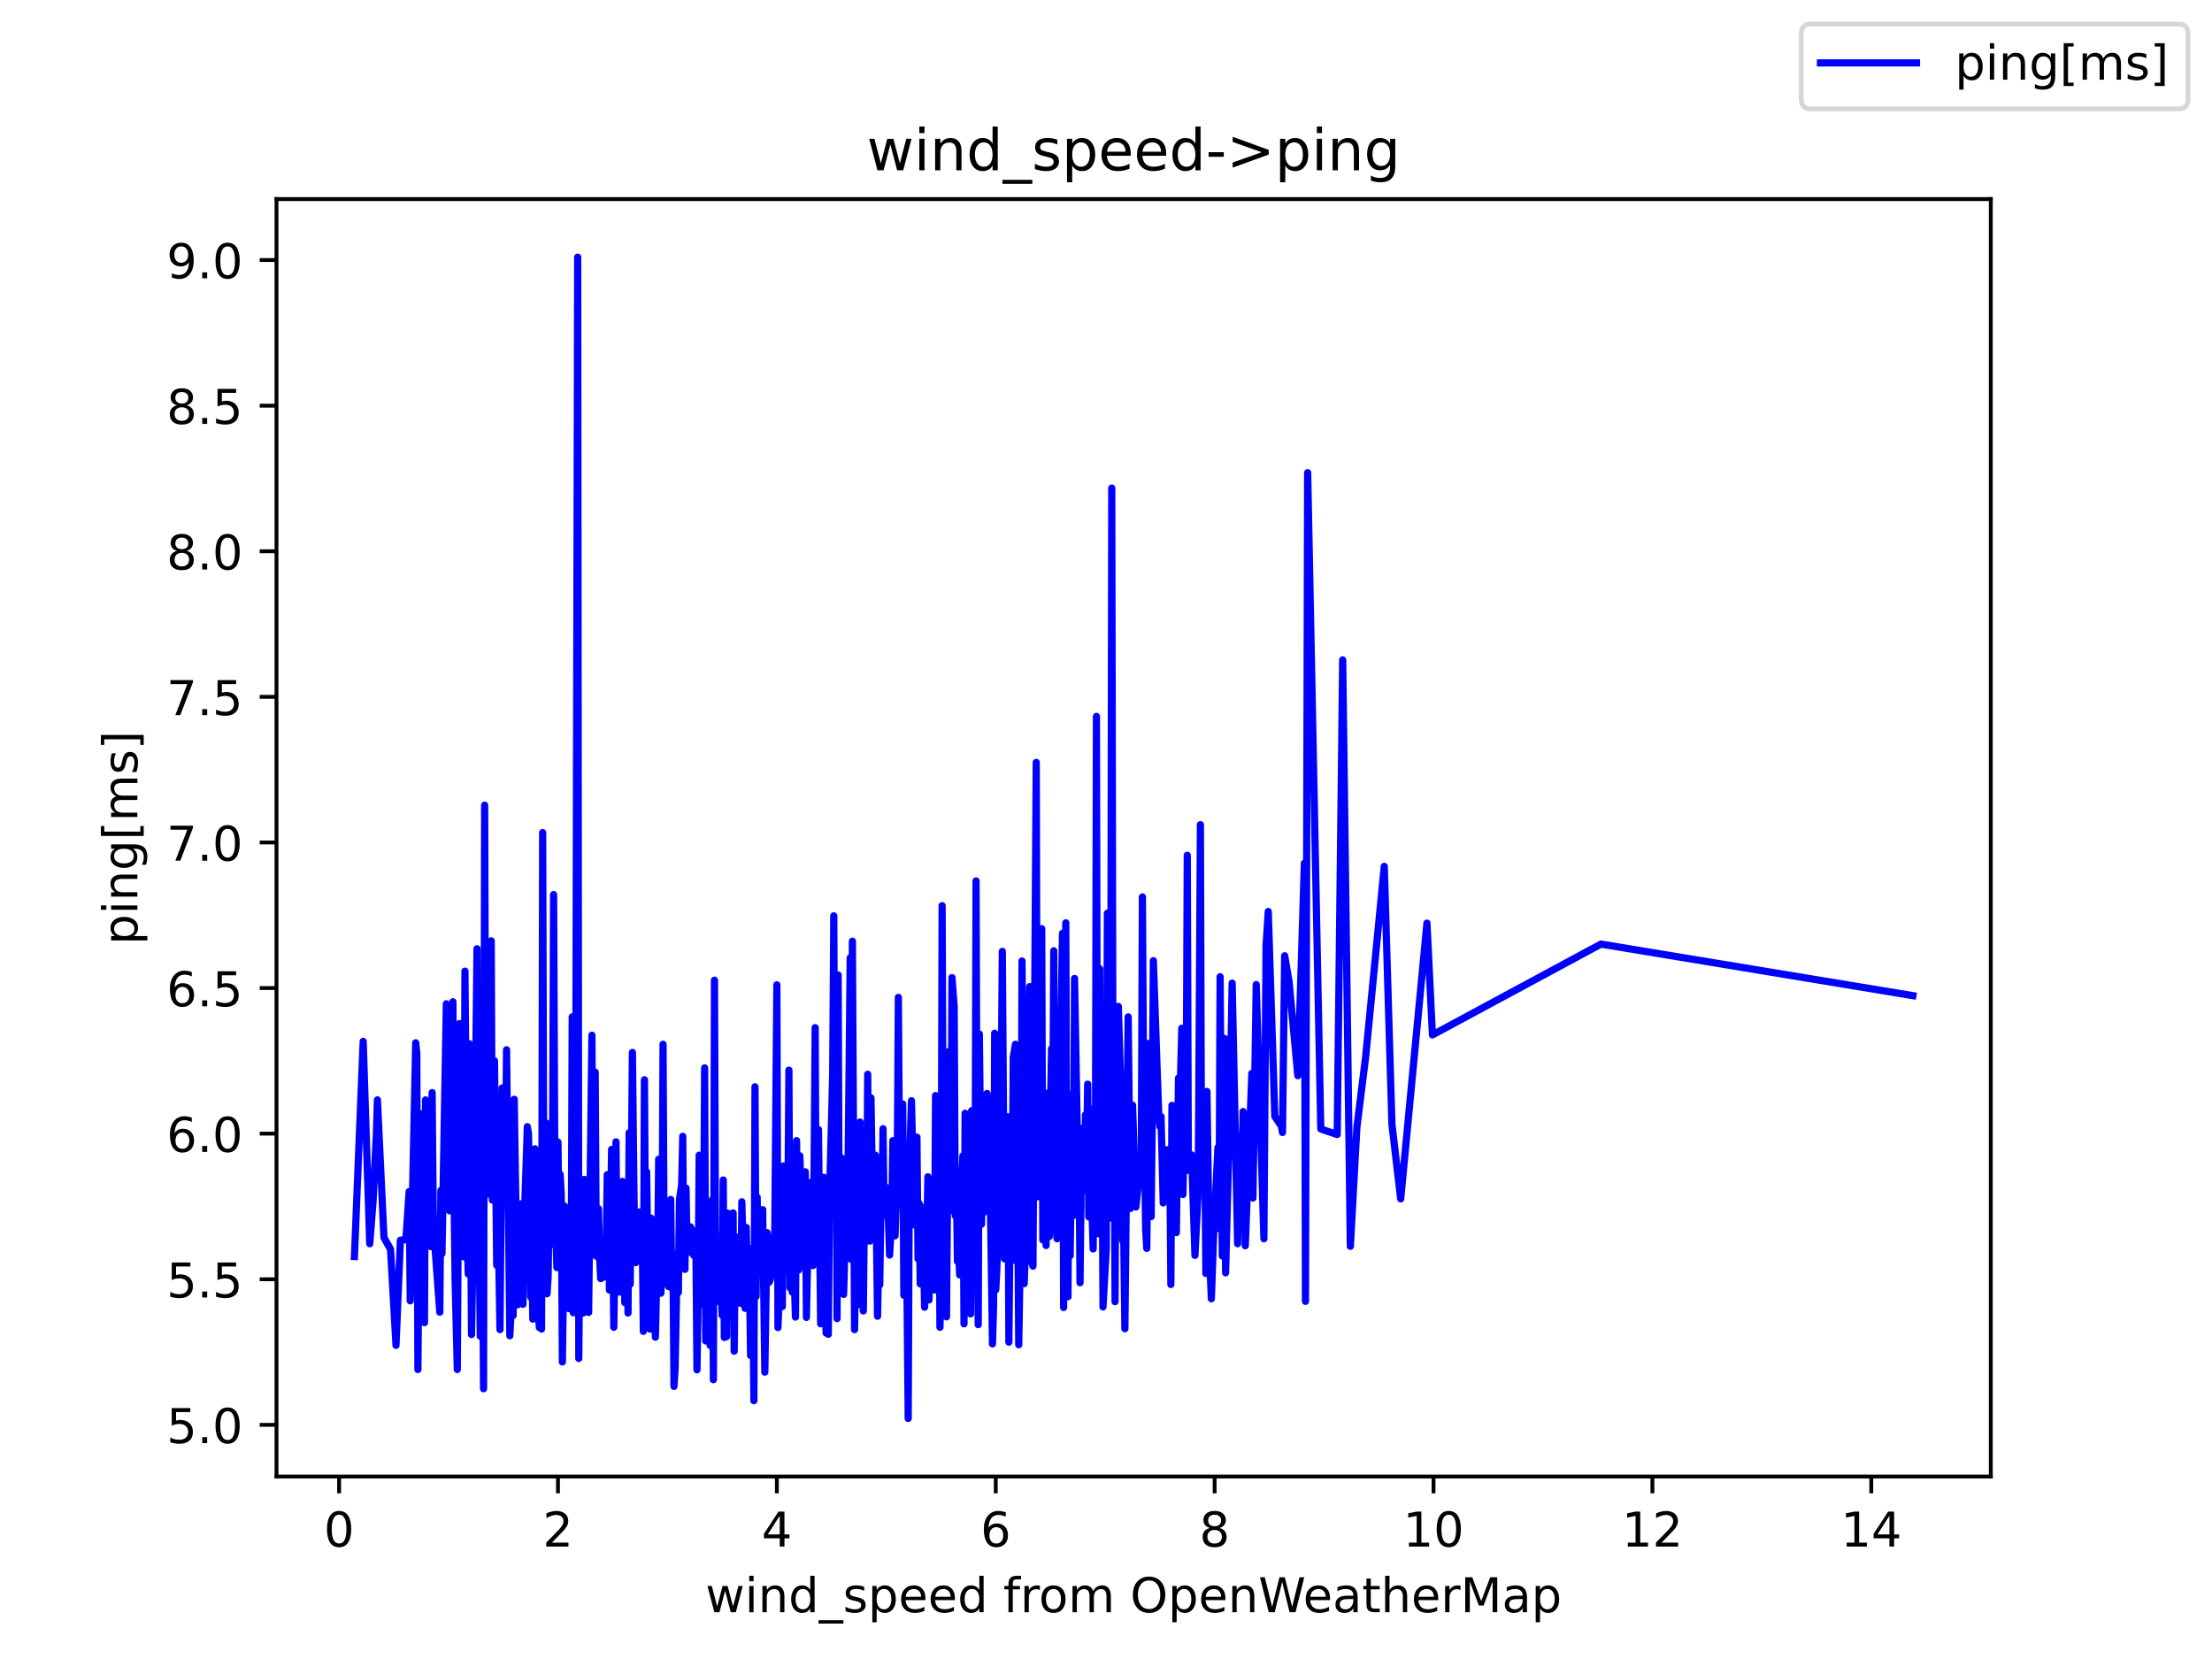 <?xml version="1.0" encoding="utf-8" standalone="no"?>
<!DOCTYPE svg PUBLIC "-//W3C//DTD SVG 1.1//EN"
  "http://www.w3.org/Graphics/SVG/1.1/DTD/svg11.dtd">
<!-- Created with matplotlib (https://matplotlib.org/) -->
<svg height="345.6pt" version="1.1" viewBox="0 0 460.8 345.6" width="460.8pt" xmlns="http://www.w3.org/2000/svg" xmlns:xlink="http://www.w3.org/1999/xlink">
 <defs>
  <style type="text/css">*{stroke-linecap:butt;stroke-linejoin:round;}</style>
 </defs>
 <g id="figure_1">
  <g id="patch_1">
   <path d="M 0 345.6 
L 460.8 345.6 
L 460.8 0 
L 0 0 
z
" style="fill:#ffffff;"/>
  </g>
  <g id="axes_1">
   <g id="patch_2">
    <path d="M 57.6 307.584 
L 414.72 307.584 
L 414.72 41.472 
L 57.6 41.472 
z
" style="fill:#ffffff;"/>
   </g>
   <g id="matplotlib.axis_1">
    <g id="xtick_1">
     <g id="line2d_1">
      <defs>
       <path d="M 0 0 
L 0 3.5 
" id="m570cf827e5" style="stroke:#000000;stroke-width:0.8;"/>
      </defs>
      <g>
       <use style="stroke:#000000;stroke-width:0.8;" x="70.641" xlink:href="#m570cf827e5" y="307.584"/>
      </g>
     </g>
     <g id="text_1">
      <!-- 0 -->
      <g transform="translate(67.46 322.182)scale(0.1 -0.1)">
       <defs>
        <path d="M 31.781 66.406 
Q 24.172 66.406 20.328 58.906 
Q 16.5 51.422 16.5 36.375 
Q 16.5 21.391 20.328 13.891 
Q 24.172 6.391 31.781 6.391 
Q 39.453 6.391 43.281 13.891 
Q 47.125 21.391 47.125 36.375 
Q 47.125 51.422 43.281 58.906 
Q 39.453 66.406 31.781 66.406 
z
M 31.781 74.219 
Q 44.047 74.219 50.516 64.516 
Q 56.984 54.828 56.984 36.375 
Q 56.984 17.969 50.516 8.266 
Q 44.047 -1.422 31.781 -1.422 
Q 19.531 -1.422 13.062 8.266 
Q 6.594 17.969 6.594 36.375 
Q 6.594 54.828 13.062 64.516 
Q 19.531 74.219 31.781 74.219 
z
" id="DejaVuSans-48"/>
       </defs>
       <use xlink:href="#DejaVuSans-48"/>
      </g>
     </g>
    </g>
    <g id="xtick_2">
     <g id="line2d_2">
      <g>
       <use style="stroke:#000000;stroke-width:0.8;" x="116.238" xlink:href="#m570cf827e5" y="307.584"/>
      </g>
     </g>
     <g id="text_2">
      <!-- 2 -->
      <g transform="translate(113.057 322.182)scale(0.1 -0.1)">
       <defs>
        <path d="M 19.188 8.297 
L 53.609 8.297 
L 53.609 0 
L 7.328 0 
L 7.328 8.297 
Q 12.938 14.109 22.625 23.891 
Q 32.328 33.688 34.812 36.531 
Q 39.547 41.844 41.422 45.531 
Q 43.312 49.219 43.312 52.781 
Q 43.312 58.594 39.234 62.25 
Q 35.156 65.922 28.609 65.922 
Q 23.969 65.922 18.812 64.312 
Q 13.672 62.703 7.812 59.422 
L 7.812 69.391 
Q 13.766 71.781 18.938 73 
Q 24.125 74.219 28.422 74.219 
Q 39.75 74.219 46.484 68.547 
Q 53.219 62.891 53.219 53.422 
Q 53.219 48.922 51.531 44.891 
Q 49.859 40.875 45.406 35.406 
Q 44.188 33.984 37.641 27.219 
Q 31.109 20.453 19.188 8.297 
z
" id="DejaVuSans-50"/>
       </defs>
       <use xlink:href="#DejaVuSans-50"/>
      </g>
     </g>
    </g>
    <g id="xtick_3">
     <g id="line2d_3">
      <g>
       <use style="stroke:#000000;stroke-width:0.8;" x="161.836" xlink:href="#m570cf827e5" y="307.584"/>
      </g>
     </g>
     <g id="text_3">
      <!-- 4 -->
      <g transform="translate(158.655 322.182)scale(0.1 -0.1)">
       <defs>
        <path d="M 37.797 64.312 
L 12.891 25.391 
L 37.797 25.391 
z
M 35.203 72.906 
L 47.609 72.906 
L 47.609 25.391 
L 58.016 25.391 
L 58.016 17.188 
L 47.609 17.188 
L 47.609 0 
L 37.797 0 
L 37.797 17.188 
L 4.891 17.188 
L 4.891 26.703 
z
" id="DejaVuSans-52"/>
       </defs>
       <use xlink:href="#DejaVuSans-52"/>
      </g>
     </g>
    </g>
    <g id="xtick_4">
     <g id="line2d_4">
      <g>
       <use style="stroke:#000000;stroke-width:0.8;" x="207.434" xlink:href="#m570cf827e5" y="307.584"/>
      </g>
     </g>
     <g id="text_4">
      <!-- 6 -->
      <g transform="translate(204.252 322.182)scale(0.1 -0.1)">
       <defs>
        <path d="M 33.016 40.375 
Q 26.375 40.375 22.484 35.828 
Q 18.609 31.297 18.609 23.391 
Q 18.609 15.531 22.484 10.953 
Q 26.375 6.391 33.016 6.391 
Q 39.656 6.391 43.531 10.953 
Q 47.406 15.531 47.406 23.391 
Q 47.406 31.297 43.531 35.828 
Q 39.656 40.375 33.016 40.375 
z
M 52.594 71.297 
L 52.594 62.312 
Q 48.875 64.062 45.094 64.984 
Q 41.312 65.922 37.594 65.922 
Q 27.828 65.922 22.672 59.328 
Q 17.531 52.734 16.797 39.406 
Q 19.672 43.656 24.016 45.922 
Q 28.375 48.188 33.594 48.188 
Q 44.578 48.188 50.953 41.516 
Q 57.328 34.859 57.328 23.391 
Q 57.328 12.156 50.688 5.359 
Q 44.047 -1.422 33.016 -1.422 
Q 20.359 -1.422 13.672 8.266 
Q 6.984 17.969 6.984 36.375 
Q 6.984 53.656 15.188 63.938 
Q 23.391 74.219 37.203 74.219 
Q 40.922 74.219 44.703 73.484 
Q 48.484 72.75 52.594 71.297 
z
" id="DejaVuSans-54"/>
       </defs>
       <use xlink:href="#DejaVuSans-54"/>
      </g>
     </g>
    </g>
    <g id="xtick_5">
     <g id="line2d_5">
      <g>
       <use style="stroke:#000000;stroke-width:0.8;" x="253.031" xlink:href="#m570cf827e5" y="307.584"/>
      </g>
     </g>
     <g id="text_5">
      <!-- 8 -->
      <g transform="translate(249.85 322.182)scale(0.1 -0.1)">
       <defs>
        <path d="M 31.781 34.625 
Q 24.75 34.625 20.719 30.859 
Q 16.703 27.094 16.703 20.516 
Q 16.703 13.922 20.719 10.156 
Q 24.75 6.391 31.781 6.391 
Q 38.812 6.391 42.859 10.172 
Q 46.922 13.969 46.922 20.516 
Q 46.922 27.094 42.891 30.859 
Q 38.875 34.625 31.781 34.625 
z
M 21.922 38.812 
Q 15.578 40.375 12.031 44.719 
Q 8.5 49.078 8.5 55.328 
Q 8.5 64.062 14.719 69.141 
Q 20.953 74.219 31.781 74.219 
Q 42.672 74.219 48.875 69.141 
Q 55.078 64.062 55.078 55.328 
Q 55.078 49.078 51.531 44.719 
Q 48 40.375 41.703 38.812 
Q 48.828 37.156 52.797 32.312 
Q 56.781 27.484 56.781 20.516 
Q 56.781 9.906 50.312 4.234 
Q 43.844 -1.422 31.781 -1.422 
Q 19.734 -1.422 13.25 4.234 
Q 6.781 9.906 6.781 20.516 
Q 6.781 27.484 10.781 32.312 
Q 14.797 37.156 21.922 38.812 
z
M 18.312 54.391 
Q 18.312 48.734 21.844 45.562 
Q 25.391 42.391 31.781 42.391 
Q 38.141 42.391 41.719 45.562 
Q 45.312 48.734 45.312 54.391 
Q 45.312 60.062 41.719 63.234 
Q 38.141 66.406 31.781 66.406 
Q 25.391 66.406 21.844 63.234 
Q 18.312 60.062 18.312 54.391 
z
" id="DejaVuSans-56"/>
       </defs>
       <use xlink:href="#DejaVuSans-56"/>
      </g>
     </g>
    </g>
    <g id="xtick_6">
     <g id="line2d_6">
      <g>
       <use style="stroke:#000000;stroke-width:0.8;" x="298.629" xlink:href="#m570cf827e5" y="307.584"/>
      </g>
     </g>
     <g id="text_6">
      <!-- 10 -->
      <g transform="translate(292.266 322.182)scale(0.1 -0.1)">
       <defs>
        <path d="M 12.406 8.297 
L 28.516 8.297 
L 28.516 63.922 
L 10.984 60.406 
L 10.984 69.391 
L 28.422 72.906 
L 38.281 72.906 
L 38.281 8.297 
L 54.391 8.297 
L 54.391 0 
L 12.406 0 
z
" id="DejaVuSans-49"/>
       </defs>
       <use xlink:href="#DejaVuSans-49"/>
       <use x="63.623" xlink:href="#DejaVuSans-48"/>
      </g>
     </g>
    </g>
    <g id="xtick_7">
     <g id="line2d_7">
      <g>
       <use style="stroke:#000000;stroke-width:0.8;" x="344.226" xlink:href="#m570cf827e5" y="307.584"/>
      </g>
     </g>
     <g id="text_7">
      <!-- 12 -->
      <g transform="translate(337.864 322.182)scale(0.1 -0.1)">
       <use xlink:href="#DejaVuSans-49"/>
       <use x="63.623" xlink:href="#DejaVuSans-50"/>
      </g>
     </g>
    </g>
    <g id="xtick_8">
     <g id="line2d_8">
      <g>
       <use style="stroke:#000000;stroke-width:0.8;" x="389.824" xlink:href="#m570cf827e5" y="307.584"/>
      </g>
     </g>
     <g id="text_8">
      <!-- 14 -->
      <g transform="translate(383.461 322.182)scale(0.1 -0.1)">
       <use xlink:href="#DejaVuSans-49"/>
       <use x="63.623" xlink:href="#DejaVuSans-52"/>
      </g>
     </g>
    </g>
    <g id="text_9">
     <!-- wind_speed from OpenWeatherMap -->
     <g transform="translate(146.962 335.861)scale(0.1 -0.1)">
      <defs>
       <path d="M 4.203 54.688 
L 13.188 54.688 
L 24.422 12.016 
L 35.594 54.688 
L 46.188 54.688 
L 57.422 12.016 
L 68.609 54.688 
L 77.594 54.688 
L 63.281 0 
L 52.688 0 
L 40.922 44.828 
L 29.109 0 
L 18.5 0 
z
" id="DejaVuSans-119"/>
       <path d="M 9.422 54.688 
L 18.406 54.688 
L 18.406 0 
L 9.422 0 
z
M 9.422 75.984 
L 18.406 75.984 
L 18.406 64.594 
L 9.422 64.594 
z
" id="DejaVuSans-105"/>
       <path d="M 54.891 33.016 
L 54.891 0 
L 45.906 0 
L 45.906 32.719 
Q 45.906 40.484 42.875 44.328 
Q 39.844 48.188 33.797 48.188 
Q 26.516 48.188 22.312 43.547 
Q 18.109 38.922 18.109 30.906 
L 18.109 0 
L 9.078 0 
L 9.078 54.688 
L 18.109 54.688 
L 18.109 46.188 
Q 21.344 51.125 25.703 53.562 
Q 30.078 56 35.797 56 
Q 45.219 56 50.047 50.172 
Q 54.891 44.344 54.891 33.016 
z
" id="DejaVuSans-110"/>
       <path d="M 45.406 46.391 
L 45.406 75.984 
L 54.391 75.984 
L 54.391 0 
L 45.406 0 
L 45.406 8.203 
Q 42.578 3.328 38.25 0.953 
Q 33.938 -1.422 27.875 -1.422 
Q 17.969 -1.422 11.734 6.484 
Q 5.516 14.406 5.516 27.297 
Q 5.516 40.188 11.734 48.094 
Q 17.969 56 27.875 56 
Q 33.938 56 38.25 53.625 
Q 42.578 51.266 45.406 46.391 
z
M 14.797 27.297 
Q 14.797 17.391 18.875 11.75 
Q 22.953 6.109 30.078 6.109 
Q 37.203 6.109 41.297 11.75 
Q 45.406 17.391 45.406 27.297 
Q 45.406 37.203 41.297 42.844 
Q 37.203 48.484 30.078 48.484 
Q 22.953 48.484 18.875 42.844 
Q 14.797 37.203 14.797 27.297 
z
" id="DejaVuSans-100"/>
       <path d="M 50.984 -16.609 
L 50.984 -23.578 
L -0.984 -23.578 
L -0.984 -16.609 
z
" id="DejaVuSans-95"/>
       <path d="M 44.281 53.078 
L 44.281 44.578 
Q 40.484 46.531 36.375 47.5 
Q 32.281 48.484 27.875 48.484 
Q 21.188 48.484 17.844 46.438 
Q 14.5 44.391 14.5 40.281 
Q 14.5 37.156 16.891 35.375 
Q 19.281 33.594 26.516 31.984 
L 29.594 31.297 
Q 39.156 29.25 43.188 25.516 
Q 47.219 21.781 47.219 15.094 
Q 47.219 7.469 41.188 3.016 
Q 35.156 -1.422 24.609 -1.422 
Q 20.219 -1.422 15.453 -0.562 
Q 10.688 0.297 5.422 2 
L 5.422 11.281 
Q 10.406 8.688 15.234 7.391 
Q 20.062 6.109 24.812 6.109 
Q 31.156 6.109 34.562 8.281 
Q 37.984 10.453 37.984 14.406 
Q 37.984 18.062 35.516 20.016 
Q 33.062 21.969 24.703 23.781 
L 21.578 24.516 
Q 13.234 26.266 9.516 29.906 
Q 5.812 33.547 5.812 39.891 
Q 5.812 47.609 11.281 51.797 
Q 16.75 56 26.812 56 
Q 31.781 56 36.172 55.266 
Q 40.578 54.547 44.281 53.078 
z
" id="DejaVuSans-115"/>
       <path d="M 18.109 8.203 
L 18.109 -20.797 
L 9.078 -20.797 
L 9.078 54.688 
L 18.109 54.688 
L 18.109 46.391 
Q 20.953 51.266 25.266 53.625 
Q 29.594 56 35.594 56 
Q 45.562 56 51.781 48.094 
Q 58.016 40.188 58.016 27.297 
Q 58.016 14.406 51.781 6.484 
Q 45.562 -1.422 35.594 -1.422 
Q 29.594 -1.422 25.266 0.953 
Q 20.953 3.328 18.109 8.203 
z
M 48.688 27.297 
Q 48.688 37.203 44.609 42.844 
Q 40.531 48.484 33.406 48.484 
Q 26.266 48.484 22.188 42.844 
Q 18.109 37.203 18.109 27.297 
Q 18.109 17.391 22.188 11.75 
Q 26.266 6.109 33.406 6.109 
Q 40.531 6.109 44.609 11.75 
Q 48.688 17.391 48.688 27.297 
z
" id="DejaVuSans-112"/>
       <path d="M 56.203 29.594 
L 56.203 25.203 
L 14.891 25.203 
Q 15.484 15.922 20.484 11.062 
Q 25.484 6.203 34.422 6.203 
Q 39.594 6.203 44.453 7.469 
Q 49.312 8.734 54.109 11.281 
L 54.109 2.781 
Q 49.266 0.734 44.188 -0.344 
Q 39.109 -1.422 33.891 -1.422 
Q 20.797 -1.422 13.156 6.188 
Q 5.516 13.812 5.516 26.812 
Q 5.516 40.234 12.766 48.109 
Q 20.016 56 32.328 56 
Q 43.359 56 49.781 48.891 
Q 56.203 41.797 56.203 29.594 
z
M 47.219 32.234 
Q 47.125 39.594 43.094 43.984 
Q 39.062 48.391 32.422 48.391 
Q 24.906 48.391 20.391 44.141 
Q 15.875 39.891 15.188 32.172 
z
" id="DejaVuSans-101"/>
       <path id="DejaVuSans-32"/>
       <path d="M 37.109 75.984 
L 37.109 68.5 
L 28.516 68.5 
Q 23.688 68.5 21.797 66.547 
Q 19.922 64.594 19.922 59.516 
L 19.922 54.688 
L 34.719 54.688 
L 34.719 47.703 
L 19.922 47.703 
L 19.922 0 
L 10.891 0 
L 10.891 47.703 
L 2.297 47.703 
L 2.297 54.688 
L 10.891 54.688 
L 10.891 58.5 
Q 10.891 67.625 15.141 71.797 
Q 19.391 75.984 28.609 75.984 
z
" id="DejaVuSans-102"/>
       <path d="M 41.109 46.297 
Q 39.594 47.172 37.812 47.578 
Q 36.031 48 33.891 48 
Q 26.266 48 22.188 43.047 
Q 18.109 38.094 18.109 28.812 
L 18.109 0 
L 9.078 0 
L 9.078 54.688 
L 18.109 54.688 
L 18.109 46.188 
Q 20.953 51.172 25.484 53.578 
Q 30.031 56 36.531 56 
Q 37.453 56 38.578 55.875 
Q 39.703 55.766 41.062 55.516 
z
" id="DejaVuSans-114"/>
       <path d="M 30.609 48.391 
Q 23.391 48.391 19.188 42.75 
Q 14.984 37.109 14.984 27.297 
Q 14.984 17.484 19.156 11.844 
Q 23.344 6.203 30.609 6.203 
Q 37.797 6.203 41.984 11.859 
Q 46.188 17.531 46.188 27.297 
Q 46.188 37.016 41.984 42.703 
Q 37.797 48.391 30.609 48.391 
z
M 30.609 56 
Q 42.328 56 49.016 48.375 
Q 55.719 40.766 55.719 27.297 
Q 55.719 13.875 49.016 6.219 
Q 42.328 -1.422 30.609 -1.422 
Q 18.844 -1.422 12.172 6.219 
Q 5.516 13.875 5.516 27.297 
Q 5.516 40.766 12.172 48.375 
Q 18.844 56 30.609 56 
z
" id="DejaVuSans-111"/>
       <path d="M 52 44.188 
Q 55.375 50.25 60.062 53.125 
Q 64.75 56 71.094 56 
Q 79.641 56 84.281 50.016 
Q 88.922 44.047 88.922 33.016 
L 88.922 0 
L 79.891 0 
L 79.891 32.719 
Q 79.891 40.578 77.094 44.375 
Q 74.312 48.188 68.609 48.188 
Q 61.625 48.188 57.562 43.547 
Q 53.516 38.922 53.516 30.906 
L 53.516 0 
L 44.484 0 
L 44.484 32.719 
Q 44.484 40.625 41.703 44.406 
Q 38.922 48.188 33.109 48.188 
Q 26.219 48.188 22.156 43.531 
Q 18.109 38.875 18.109 30.906 
L 18.109 0 
L 9.078 0 
L 9.078 54.688 
L 18.109 54.688 
L 18.109 46.188 
Q 21.188 51.219 25.484 53.609 
Q 29.781 56 35.688 56 
Q 41.656 56 45.828 52.969 
Q 50 49.953 52 44.188 
z
" id="DejaVuSans-109"/>
       <path d="M 39.406 66.219 
Q 28.656 66.219 22.328 58.203 
Q 16.016 50.203 16.016 36.375 
Q 16.016 22.609 22.328 14.594 
Q 28.656 6.594 39.406 6.594 
Q 50.141 6.594 56.422 14.594 
Q 62.703 22.609 62.703 36.375 
Q 62.703 50.203 56.422 58.203 
Q 50.141 66.219 39.406 66.219 
z
M 39.406 74.219 
Q 54.734 74.219 63.906 63.938 
Q 73.094 53.656 73.094 36.375 
Q 73.094 19.141 63.906 8.859 
Q 54.734 -1.422 39.406 -1.422 
Q 24.031 -1.422 14.812 8.828 
Q 5.609 19.094 5.609 36.375 
Q 5.609 53.656 14.812 63.938 
Q 24.031 74.219 39.406 74.219 
z
" id="DejaVuSans-79"/>
       <path d="M 3.328 72.906 
L 13.281 72.906 
L 28.609 11.281 
L 43.891 72.906 
L 54.984 72.906 
L 70.312 11.281 
L 85.594 72.906 
L 95.609 72.906 
L 77.297 0 
L 64.891 0 
L 49.516 63.281 
L 33.984 0 
L 21.578 0 
z
" id="DejaVuSans-87"/>
       <path d="M 34.281 27.484 
Q 23.391 27.484 19.188 25 
Q 14.984 22.516 14.984 16.5 
Q 14.984 11.719 18.141 8.906 
Q 21.297 6.109 26.703 6.109 
Q 34.188 6.109 38.703 11.406 
Q 43.219 16.703 43.219 25.484 
L 43.219 27.484 
z
M 52.203 31.203 
L 52.203 0 
L 43.219 0 
L 43.219 8.297 
Q 40.141 3.328 35.547 0.953 
Q 30.953 -1.422 24.312 -1.422 
Q 15.922 -1.422 10.953 3.297 
Q 6 8.016 6 15.922 
Q 6 25.141 12.172 29.828 
Q 18.359 34.516 30.609 34.516 
L 43.219 34.516 
L 43.219 35.406 
Q 43.219 41.609 39.141 45 
Q 35.062 48.391 27.688 48.391 
Q 23 48.391 18.547 47.266 
Q 14.109 46.141 10.016 43.891 
L 10.016 52.203 
Q 14.938 54.109 19.578 55.047 
Q 24.219 56 28.609 56 
Q 40.484 56 46.344 49.844 
Q 52.203 43.703 52.203 31.203 
z
" id="DejaVuSans-97"/>
       <path d="M 18.312 70.219 
L 18.312 54.688 
L 36.812 54.688 
L 36.812 47.703 
L 18.312 47.703 
L 18.312 18.016 
Q 18.312 11.328 20.141 9.422 
Q 21.969 7.516 27.594 7.516 
L 36.812 7.516 
L 36.812 0 
L 27.594 0 
Q 17.188 0 13.234 3.875 
Q 9.281 7.766 9.281 18.016 
L 9.281 47.703 
L 2.688 47.703 
L 2.688 54.688 
L 9.281 54.688 
L 9.281 70.219 
z
" id="DejaVuSans-116"/>
       <path d="M 54.891 33.016 
L 54.891 0 
L 45.906 0 
L 45.906 32.719 
Q 45.906 40.484 42.875 44.328 
Q 39.844 48.188 33.797 48.188 
Q 26.516 48.188 22.312 43.547 
Q 18.109 38.922 18.109 30.906 
L 18.109 0 
L 9.078 0 
L 9.078 75.984 
L 18.109 75.984 
L 18.109 46.188 
Q 21.344 51.125 25.703 53.562 
Q 30.078 56 35.797 56 
Q 45.219 56 50.047 50.172 
Q 54.891 44.344 54.891 33.016 
z
" id="DejaVuSans-104"/>
       <path d="M 9.812 72.906 
L 24.516 72.906 
L 43.109 23.297 
L 61.812 72.906 
L 76.516 72.906 
L 76.516 0 
L 66.891 0 
L 66.891 64.016 
L 48.094 14.016 
L 38.188 14.016 
L 19.391 64.016 
L 19.391 0 
L 9.812 0 
z
" id="DejaVuSans-77"/>
      </defs>
      <use xlink:href="#DejaVuSans-119"/>
      <use x="81.787" xlink:href="#DejaVuSans-105"/>
      <use x="109.57" xlink:href="#DejaVuSans-110"/>
      <use x="172.949" xlink:href="#DejaVuSans-100"/>
      <use x="236.426" xlink:href="#DejaVuSans-95"/>
      <use x="286.426" xlink:href="#DejaVuSans-115"/>
      <use x="338.525" xlink:href="#DejaVuSans-112"/>
      <use x="402.002" xlink:href="#DejaVuSans-101"/>
      <use x="463.525" xlink:href="#DejaVuSans-101"/>
      <use x="525.049" xlink:href="#DejaVuSans-100"/>
      <use x="588.525" xlink:href="#DejaVuSans-32"/>
      <use x="620.312" xlink:href="#DejaVuSans-102"/>
      <use x="655.518" xlink:href="#DejaVuSans-114"/>
      <use x="694.381" xlink:href="#DejaVuSans-111"/>
      <use x="755.562" xlink:href="#DejaVuSans-109"/>
      <use x="852.975" xlink:href="#DejaVuSans-32"/>
      <use x="884.762" xlink:href="#DejaVuSans-79"/>
      <use x="963.473" xlink:href="#DejaVuSans-112"/>
      <use x="1026.949" xlink:href="#DejaVuSans-101"/>
      <use x="1088.473" xlink:href="#DejaVuSans-110"/>
      <use x="1151.852" xlink:href="#DejaVuSans-87"/>
      <use x="1244.854" xlink:href="#DejaVuSans-101"/>
      <use x="1306.377" xlink:href="#DejaVuSans-97"/>
      <use x="1367.656" xlink:href="#DejaVuSans-116"/>
      <use x="1406.865" xlink:href="#DejaVuSans-104"/>
      <use x="1470.244" xlink:href="#DejaVuSans-101"/>
      <use x="1531.768" xlink:href="#DejaVuSans-114"/>
      <use x="1572.881" xlink:href="#DejaVuSans-77"/>
      <use x="1659.16" xlink:href="#DejaVuSans-97"/>
      <use x="1720.439" xlink:href="#DejaVuSans-112"/>
     </g>
    </g>
   </g>
   <g id="matplotlib.axis_2">
    <g id="ytick_1">
     <g id="line2d_9">
      <defs>
       <path d="M 0 0 
L -3.5 0 
" id="m91a0953edb" style="stroke:#000000;stroke-width:0.8;"/>
      </defs>
      <g>
       <use style="stroke:#000000;stroke-width:0.8;" x="57.6" xlink:href="#m91a0953edb" y="296.823"/>
      </g>
     </g>
     <g id="text_10">
      <!-- 5.0 -->
      <g transform="translate(34.697 300.622)scale(0.1 -0.1)">
       <defs>
        <path d="M 10.797 72.906 
L 49.516 72.906 
L 49.516 64.594 
L 19.828 64.594 
L 19.828 46.734 
Q 21.969 47.469 24.109 47.828 
Q 26.266 48.188 28.422 48.188 
Q 40.625 48.188 47.75 41.5 
Q 54.891 34.812 54.891 23.391 
Q 54.891 11.625 47.562 5.094 
Q 40.234 -1.422 26.906 -1.422 
Q 22.312 -1.422 17.547 -0.641 
Q 12.797 0.141 7.719 1.703 
L 7.719 11.625 
Q 12.109 9.234 16.797 8.062 
Q 21.484 6.891 26.703 6.891 
Q 35.156 6.891 40.078 11.328 
Q 45.016 15.766 45.016 23.391 
Q 45.016 31 40.078 35.438 
Q 35.156 39.891 26.703 39.891 
Q 22.75 39.891 18.812 39.016 
Q 14.891 38.141 10.797 36.281 
z
" id="DejaVuSans-53"/>
        <path d="M 10.688 12.406 
L 21 12.406 
L 21 0 
L 10.688 0 
z
" id="DejaVuSans-46"/>
       </defs>
       <use xlink:href="#DejaVuSans-53"/>
       <use x="63.623" xlink:href="#DejaVuSans-46"/>
       <use x="95.41" xlink:href="#DejaVuSans-48"/>
      </g>
     </g>
    </g>
    <g id="ytick_2">
     <g id="line2d_10">
      <g>
       <use style="stroke:#000000;stroke-width:0.8;" x="57.6" xlink:href="#m91a0953edb" y="266.492"/>
      </g>
     </g>
     <g id="text_11">
      <!-- 5.5 -->
      <g transform="translate(34.697 270.291)scale(0.1 -0.1)">
       <use xlink:href="#DejaVuSans-53"/>
       <use x="63.623" xlink:href="#DejaVuSans-46"/>
       <use x="95.41" xlink:href="#DejaVuSans-53"/>
      </g>
     </g>
    </g>
    <g id="ytick_3">
     <g id="line2d_11">
      <g>
       <use style="stroke:#000000;stroke-width:0.8;" x="57.6" xlink:href="#m91a0953edb" y="236.161"/>
      </g>
     </g>
     <g id="text_12">
      <!-- 6.0 -->
      <g transform="translate(34.697 239.96)scale(0.1 -0.1)">
       <use xlink:href="#DejaVuSans-54"/>
       <use x="63.623" xlink:href="#DejaVuSans-46"/>
       <use x="95.41" xlink:href="#DejaVuSans-48"/>
      </g>
     </g>
    </g>
    <g id="ytick_4">
     <g id="line2d_12">
      <g>
       <use style="stroke:#000000;stroke-width:0.8;" x="57.6" xlink:href="#m91a0953edb" y="205.83"/>
      </g>
     </g>
     <g id="text_13">
      <!-- 6.5 -->
      <g transform="translate(34.697 209.629)scale(0.1 -0.1)">
       <use xlink:href="#DejaVuSans-54"/>
       <use x="63.623" xlink:href="#DejaVuSans-46"/>
       <use x="95.41" xlink:href="#DejaVuSans-53"/>
      </g>
     </g>
    </g>
    <g id="ytick_5">
     <g id="line2d_13">
      <g>
       <use style="stroke:#000000;stroke-width:0.8;" x="57.6" xlink:href="#m91a0953edb" y="175.499"/>
      </g>
     </g>
     <g id="text_14">
      <!-- 7.0 -->
      <g transform="translate(34.697 179.298)scale(0.1 -0.1)">
       <defs>
        <path d="M 8.203 72.906 
L 55.078 72.906 
L 55.078 68.703 
L 28.609 0 
L 18.312 0 
L 43.219 64.594 
L 8.203 64.594 
z
" id="DejaVuSans-55"/>
       </defs>
       <use xlink:href="#DejaVuSans-55"/>
       <use x="63.623" xlink:href="#DejaVuSans-46"/>
       <use x="95.41" xlink:href="#DejaVuSans-48"/>
      </g>
     </g>
    </g>
    <g id="ytick_6">
     <g id="line2d_14">
      <g>
       <use style="stroke:#000000;stroke-width:0.8;" x="57.6" xlink:href="#m91a0953edb" y="145.168"/>
      </g>
     </g>
     <g id="text_15">
      <!-- 7.5 -->
      <g transform="translate(34.697 148.967)scale(0.1 -0.1)">
       <use xlink:href="#DejaVuSans-55"/>
       <use x="63.623" xlink:href="#DejaVuSans-46"/>
       <use x="95.41" xlink:href="#DejaVuSans-53"/>
      </g>
     </g>
    </g>
    <g id="ytick_7">
     <g id="line2d_15">
      <g>
       <use style="stroke:#000000;stroke-width:0.8;" x="57.6" xlink:href="#m91a0953edb" y="114.837"/>
      </g>
     </g>
     <g id="text_16">
      <!-- 8.0 -->
      <g transform="translate(34.697 118.636)scale(0.1 -0.1)">
       <use xlink:href="#DejaVuSans-56"/>
       <use x="63.623" xlink:href="#DejaVuSans-46"/>
       <use x="95.41" xlink:href="#DejaVuSans-48"/>
      </g>
     </g>
    </g>
    <g id="ytick_8">
     <g id="line2d_16">
      <g>
       <use style="stroke:#000000;stroke-width:0.8;" x="57.6" xlink:href="#m91a0953edb" y="84.506"/>
      </g>
     </g>
     <g id="text_17">
      <!-- 8.5 -->
      <g transform="translate(34.697 88.305)scale(0.1 -0.1)">
       <use xlink:href="#DejaVuSans-56"/>
       <use x="63.623" xlink:href="#DejaVuSans-46"/>
       <use x="95.41" xlink:href="#DejaVuSans-53"/>
      </g>
     </g>
    </g>
    <g id="ytick_9">
     <g id="line2d_17">
      <g>
       <use style="stroke:#000000;stroke-width:0.8;" x="57.6" xlink:href="#m91a0953edb" y="54.175"/>
      </g>
     </g>
     <g id="text_18">
      <!-- 9.0 -->
      <g transform="translate(34.697 57.974)scale(0.1 -0.1)">
       <defs>
        <path d="M 10.984 1.516 
L 10.984 10.5 
Q 14.703 8.734 18.5 7.812 
Q 22.312 6.891 25.984 6.891 
Q 35.75 6.891 40.891 13.453 
Q 46.047 20.016 46.781 33.406 
Q 43.953 29.203 39.594 26.953 
Q 35.25 24.703 29.984 24.703 
Q 19.047 24.703 12.672 31.312 
Q 6.297 37.938 6.297 49.422 
Q 6.297 60.641 12.938 67.422 
Q 19.578 74.219 30.609 74.219 
Q 43.266 74.219 49.922 64.516 
Q 56.594 54.828 56.594 36.375 
Q 56.594 19.141 48.406 8.859 
Q 40.234 -1.422 26.422 -1.422 
Q 22.703 -1.422 18.891 -0.688 
Q 15.094 0.047 10.984 1.516 
z
M 30.609 32.422 
Q 37.25 32.422 41.125 36.953 
Q 45.016 41.5 45.016 49.422 
Q 45.016 57.281 41.125 61.844 
Q 37.25 66.406 30.609 66.406 
Q 23.969 66.406 20.094 61.844 
Q 16.219 57.281 16.219 49.422 
Q 16.219 41.5 20.094 36.953 
Q 23.969 32.422 30.609 32.422 
z
" id="DejaVuSans-57"/>
       </defs>
       <use xlink:href="#DejaVuSans-57"/>
       <use x="63.623" xlink:href="#DejaVuSans-46"/>
       <use x="95.41" xlink:href="#DejaVuSans-48"/>
      </g>
     </g>
    </g>
    <g id="text_19">
     <!-- ping[ms] -->
     <g transform="translate(28.617 196.811)rotate(-90)scale(0.1 -0.1)">
      <defs>
       <path d="M 45.406 27.984 
Q 45.406 37.75 41.375 43.109 
Q 37.359 48.484 30.078 48.484 
Q 22.859 48.484 18.828 43.109 
Q 14.797 37.75 14.797 27.984 
Q 14.797 18.266 18.828 12.891 
Q 22.859 7.516 30.078 7.516 
Q 37.359 7.516 41.375 12.891 
Q 45.406 18.266 45.406 27.984 
z
M 54.391 6.781 
Q 54.391 -7.172 48.188 -13.984 
Q 42 -20.797 29.203 -20.797 
Q 24.469 -20.797 20.266 -20.094 
Q 16.062 -19.391 12.109 -17.922 
L 12.109 -9.188 
Q 16.062 -11.328 19.922 -12.344 
Q 23.781 -13.375 27.781 -13.375 
Q 36.625 -13.375 41.016 -8.766 
Q 45.406 -4.156 45.406 5.172 
L 45.406 9.625 
Q 42.625 4.781 38.281 2.391 
Q 33.938 0 27.875 0 
Q 17.828 0 11.672 7.656 
Q 5.516 15.328 5.516 27.984 
Q 5.516 40.672 11.672 48.328 
Q 17.828 56 27.875 56 
Q 33.938 56 38.281 53.609 
Q 42.625 51.219 45.406 46.391 
L 45.406 54.688 
L 54.391 54.688 
z
" id="DejaVuSans-103"/>
       <path d="M 8.594 75.984 
L 29.297 75.984 
L 29.297 69 
L 17.578 69 
L 17.578 -6.203 
L 29.297 -6.203 
L 29.297 -13.188 
L 8.594 -13.188 
z
" id="DejaVuSans-91"/>
       <path d="M 30.422 75.984 
L 30.422 -13.188 
L 9.719 -13.188 
L 9.719 -6.203 
L 21.391 -6.203 
L 21.391 69 
L 9.719 69 
L 9.719 75.984 
z
" id="DejaVuSans-93"/>
      </defs>
      <use xlink:href="#DejaVuSans-112"/>
      <use x="63.477" xlink:href="#DejaVuSans-105"/>
      <use x="91.26" xlink:href="#DejaVuSans-110"/>
      <use x="154.639" xlink:href="#DejaVuSans-103"/>
      <use x="218.115" xlink:href="#DejaVuSans-91"/>
      <use x="257.129" xlink:href="#DejaVuSans-109"/>
      <use x="354.541" xlink:href="#DejaVuSans-115"/>
      <use x="406.641" xlink:href="#DejaVuSans-93"/>
     </g>
    </g>
   </g>
   <g id="line2d_18">
    <path clip-path="url(#p4235a45e10)" d="M 73.833 261.76 
L 75.657 216.931 
L 77.025 259.091 
L 77.709 250.416 
L 78.392 236.585 
L 78.62 229.124 
L 79.988 257.817 
L 81.356 260.243 
L 82.496 280.262 
L 83.408 258.363 
L 84.548 258.242 
L 85.232 248.232 
L 85.46 270.981 
L 86.6 217.234 
L 86.828 219.479 
L 87.056 285.297 
L 87.512 231.975 
L 87.74 269.403 
L 88.196 264.186 
L 88.424 275.53 
L 88.652 229.124 
L 89.564 243.986 
L 89.792 259.697 
L 90.02 227.607 
L 90.248 252.539 
L 90.704 261.032 
L 91.616 273.346 
L 91.844 247.99 
L 92.072 261.153 
L 92.984 209.105 
L 93.212 245.563 
L 93.44 216.749 
L 93.668 252.236 
L 94.352 208.681 
L 94.58 248.718 
L 94.808 266.856 
L 95.264 285.297 
L 95.72 213.23 
L 95.948 241.741 
L 96.176 253.51 
L 96.632 261.821 
L 96.859 202.311 
L 97.315 257.271 
L 97.543 265.4 
L 97.771 217.416 
L 98.227 278.017 
L 98.911 239.558 
L 99.367 197.64 
L 99.595 263.094 
L 99.823 260.304 
L 100.051 278.381 
L 100.279 229.306 
L 100.735 289.3 
L 100.963 167.734 
L 101.191 240.104 
L 101.419 229.973 
L 101.647 207.831 
L 101.875 248.778 
L 102.331 196.002 
L 102.559 249.992 
L 102.787 247.808 
L 103.015 220.995 
L 103.471 263.58 
L 103.699 250.719 
L 104.155 276.986 
L 104.611 226.637 
L 105.295 243.501 
L 105.523 218.69 
L 106.207 278.26 
L 106.435 273.771 
L 106.663 243.865 
L 106.891 274.074 
L 107.119 229.002 
L 107.803 271.83 
L 108.487 250.78 
L 108.943 271.709 
L 109.171 255.572 
L 109.855 234.705 
L 110.083 236.161 
L 110.311 245.442 
L 110.539 270.192 
L 110.767 259.333 
L 110.995 274.802 
L 111.223 243.743 
L 111.451 239.315 
L 111.907 271.405 
L 112.363 276.561 
L 112.591 265.218 
L 112.819 276.865 
L 113.047 173.436 
L 113.275 251.083 
L 113.731 233.916 
L 113.959 269.525 
L 114.187 265.885 
L 114.415 248.778 
L 114.643 259.333 
L 115.099 241.681 
L 115.326 186.357 
L 115.554 238.405 
L 115.782 256.846 
L 116.01 264.065 
L 116.238 237.92 
L 116.466 259.03 
L 116.694 244.653 
L 116.922 248.9 
L 117.15 283.72 
L 117.606 251.265 
L 118.062 271.709 
L 118.29 271.83 
L 118.518 272.618 
L 118.746 272.618 
L 118.974 269.464 
L 119.202 211.835 
L 119.43 273.468 
L 119.658 239.618 
L 119.886 255.936 
L 120.342 53.568 
L 120.57 282.992 
L 120.798 256.604 
L 121.026 254.784 
L 121.254 256.846 
L 121.482 273.528 
L 121.71 245.685 
L 121.938 263.822 
L 122.166 258.302 
L 122.394 247.929 
L 122.622 273.407 
L 123.306 215.657 
L 123.534 253.753 
L 123.762 260.85 
L 123.99 223.361 
L 124.218 261.699 
L 124.446 254.056 
L 124.674 251.811 
L 124.902 261.639 
L 125.13 266.37 
L 125.358 264.672 
L 125.586 266.128 
L 125.814 258.909 
L 126.042 265.521 
L 126.27 260.304 
L 126.498 244.714 
L 126.726 246.048 
L 126.954 268.736 
L 127.41 239.436 
L 127.866 276.501 
L 128.094 262.367 
L 128.322 237.859 
L 128.55 262.731 
L 128.778 263.094 
L 129.006 269.161 
L 129.462 256.24 
L 129.69 246.109 
L 129.918 249.506 
L 130.146 271.345 
L 130.374 264.49 
L 130.602 261.821 
L 130.83 273.528 
L 131.058 235.979 
L 131.286 267.523 
L 131.742 219.236 
L 132.198 259.819 
L 132.426 263.034 
L 132.654 260.911 
L 133.11 252.479 
L 133.338 262.731 
L 133.794 257.089 
L 134.021 277.35 
L 134.249 224.938 
L 134.477 261.335 
L 134.705 244.107 
L 134.933 260.304 
L 135.161 257.271 
L 135.389 276.865 
L 135.617 253.753 
L 136.073 276.986 
L 136.301 259.333 
L 136.529 278.563 
L 136.757 268.675 
L 136.985 264.126 
L 137.213 241.499 
L 137.441 247.444 
L 137.669 269.403 
L 137.897 263.822 
L 138.125 217.537 
L 138.353 261.942 
L 138.581 266.492 
L 138.809 250.234 
L 139.037 266.492 
L 139.265 268.008 
L 139.721 249.87 
L 139.949 268.372 
L 140.177 261.093 
L 140.405 288.815 
L 140.633 285.175 
L 141.089 261.335 
L 141.317 269.221 
L 141.545 249.87 
L 142.001 246.837 
L 142.229 236.707 
L 142.457 263.822 
L 142.685 264.429 
L 142.913 247.504 
L 143.141 261.032 
L 143.825 255.572 
L 144.053 256.543 
L 144.281 256.3 
L 144.509 261.517 
L 144.737 260.911 
L 144.965 258.727 
L 145.193 285.357 
L 145.421 271.466 
L 145.649 240.65 
L 145.877 271.769 
L 146.105 243.137 
L 146.561 262.003 
L 146.789 222.451 
L 147.017 279.352 
L 147.245 272.8 
L 147.473 271.345 
L 147.701 259.94 
L 147.929 280.262 
L 148.157 256.058 
L 148.385 249.931 
L 148.613 287.42 
L 148.841 204.192 
L 149.069 265.703 
L 149.297 257.392 
L 149.525 266.856 
L 149.753 271.163 
L 149.981 266.067 
L 150.209 268.433 
L 150.437 274.014 
L 150.665 245.806 
L 150.893 278.624 
L 151.121 263.64 
L 151.349 278.442 
L 151.577 252.721 
L 151.805 273.589 
L 152.033 270.374 
L 152.261 265.4 
L 152.488 271.83 
L 152.716 252.661 
L 152.944 281.475 
L 153.172 260.668 
L 153.628 267.644 
L 154.084 257.574 
L 154.312 271.527 
L 154.54 250.355 
L 154.996 268.918 
L 155.224 272.558 
L 155.452 255.694 
L 155.68 265.278 
L 156.136 267.22 
L 156.364 282.385 
L 156.592 260.061 
L 156.82 267.765 
L 157.048 291.788 
L 157.276 226.394 
L 157.504 270.071 
L 157.732 249.385 
L 157.96 264.126 
L 158.188 263.337 
L 158.416 255.026 
L 158.644 256.422 
L 158.872 251.993 
L 159.328 285.843 
L 159.784 256.786 
L 160.012 257.999 
L 160.24 267.098 
L 160.468 266.492 
L 160.924 263.944 
L 161.152 264.429 
L 161.38 259.03 
L 161.836 205.162 
L 162.064 276.561 
L 162.748 258.12 
L 162.976 272.194 
L 163.204 242.894 
L 163.432 263.58 
L 163.66 264.793 
L 163.888 264.429 
L 164.116 254.117 
L 164.344 222.936 
L 164.572 268.251 
L 164.8 258.909 
L 165.028 269.161 
L 165.256 266.856 
L 165.484 267.28 
L 165.712 274.378 
L 165.94 237.616 
L 166.168 258.363 
L 166.396 264.55 
L 166.624 240.771 
L 167.308 261.032 
L 167.764 244.107 
L 167.992 274.438 
L 168.448 252.054 
L 168.676 246.352 
L 169.132 263.094 
L 169.36 263.64 
L 169.588 243.925 
L 169.816 214.08 
L 170.044 262.185 
L 170.5 235.311 
L 170.956 275.773 
L 171.183 245.26 
L 171.411 263.337 
L 171.639 245.26 
L 171.867 267.098 
L 172.095 277.714 
L 172.323 272.922 
L 172.551 277.957 
L 172.779 250.537 
L 173.463 223.846 
L 173.691 190.785 
L 173.919 237.92 
L 174.147 233.977 
L 174.375 274.681 
L 174.603 203.1 
L 174.831 260.547 
L 175.059 269.1 
L 175.287 241.196 
L 175.743 269.646 
L 176.199 252.903 
L 176.655 244.714 
L 177.111 199.521 
L 177.339 262.367 
L 177.567 196.063 
L 178.023 276.986 
L 178.251 260.85 
L 178.479 271.951 
L 178.707 256.422 
L 179.163 233.734 
L 179.391 265.036 
L 179.619 253.267 
L 179.847 273.104 
L 180.075 251.144 
L 180.303 258.727 
L 180.531 255.815 
L 180.759 223.786 
L 180.987 254.662 
L 181.215 258.545 
L 181.443 228.699 
L 181.671 243.076 
L 182.127 244.835 
L 182.355 240.65 
L 182.811 274.196 
L 183.039 262.306 
L 183.267 267.644 
L 183.495 251.993 
L 183.723 252.297 
L 183.951 235.129 
L 184.179 253.207 
L 184.407 247.201 
L 184.863 248.172 
L 185.319 261.457 
L 185.775 253.267 
L 186.003 237.616 
L 186.459 257.453 
L 186.915 243.622 
L 187.143 207.771 
L 187.371 240.528 
L 187.599 251.144 
L 187.827 245.866 
L 188.055 229.973 
L 188.283 269.828 
L 188.739 247.383 
L 189.195 295.488 
L 189.423 243.986 
L 189.878 229.306 
L 190.334 248.718 
L 190.562 255.208 
L 191.018 236.889 
L 191.246 262.245 
L 191.474 250.719 
L 191.702 267.462 
L 191.93 263.883 
L 192.158 251.508 
L 192.614 272.315 
L 193.07 257.938 
L 193.298 245.139 
L 193.526 270.799 
L 193.754 258.727 
L 194.438 252.297 
L 194.666 268.736 
L 194.894 228.214 
L 195.122 257.15 
L 195.578 241.499 
L 195.806 276.501 
L 196.034 268.797 
L 196.262 188.662 
L 196.49 245.563 
L 196.718 225.12 
L 196.946 260.668 
L 197.174 274.317 
L 197.63 219.054 
L 198.086 252.175 
L 198.314 203.646 
L 198.77 209.712 
L 198.998 253.267 
L 199.226 247.383 
L 199.454 262.791 
L 199.682 259.697 
L 199.91 265.582 
L 200.138 249.87 
L 200.594 240.771 
L 200.822 275.773 
L 201.05 231.914 
L 201.278 248.718 
L 201.506 242.651 
L 201.734 257.574 
L 201.962 260.971 
L 202.19 273.71 
L 202.418 231.368 
L 202.646 253.207 
L 203.102 258.242 
L 203.33 183.506 
L 203.558 251.993 
L 203.786 275.955 
L 204.014 215.414 
L 204.47 255.026 
L 204.698 229.184 
L 204.926 252.6 
L 205.154 249.628 
L 205.382 232.157 
L 205.61 227.789 
L 206.066 233.431 
L 206.75 279.959 
L 206.978 272.254 
L 207.206 215.232 
L 207.434 268.675 
L 207.662 264.368 
L 207.89 257.15 
L 208.345 254.905 
L 208.801 198.186 
L 209.257 262.245 
L 209.485 258.969 
L 209.941 232.642 
L 210.169 279.595 
L 210.397 256.664 
L 210.625 246.776 
L 210.853 250.416 
L 211.081 220.267 
L 211.537 217.537 
L 211.765 262.791 
L 211.993 247.99 
L 212.221 280.141 
L 212.449 266.431 
L 212.677 264.732 
L 212.905 200.188 
L 213.361 267.402 
L 213.589 260.547 
L 213.817 243.319 
L 214.045 244.471 
L 214.273 216.324 
L 214.501 205.526 
L 214.729 262.427 
L 215.185 263.762 
L 215.869 158.817 
L 216.097 249.324 
L 217.009 193.455 
L 217.237 258.302 
L 217.465 243.561 
L 217.921 259.455 
L 218.149 232.945 
L 218.377 227.668 
L 218.605 257.574 
L 218.833 231.004 
L 219.061 218.447 
L 219.289 236.828 
L 219.517 198.065 
L 219.745 251.508 
L 220.201 258.06 
L 220.429 236.707 
L 220.657 234.341 
L 221.341 194.425 
L 221.569 272.376 
L 222.025 192.241 
L 222.253 256.907 
L 222.481 270.131 
L 222.709 227.971 
L 222.937 261.578 
L 223.165 245.139 
L 223.621 253.207 
L 223.849 203.828 
L 224.533 242.045 
L 224.761 240.225 
L 224.989 267.22 
L 225.217 247.262 
L 225.673 234.947 
L 225.901 247.929 
L 226.129 232.218 
L 226.357 240.043 
L 226.585 225.848 
L 226.813 253.51 
L 227.268 244.957 
L 227.724 260.183 
L 227.952 230.883 
L 228.18 249.931 
L 228.408 149.232 
L 228.636 255.572 
L 228.864 257.028 
L 229.092 201.826 
L 229.32 251.326 
L 229.548 229.912 
L 229.776 272.254 
L 230.46 260.122 
L 230.688 190.239 
L 230.916 253.874 
L 231.144 229.73 
L 231.372 230.458 
L 231.6 101.673 
L 231.828 217.719 
L 232.056 217.962 
L 232.284 271.163 
L 232.512 227.183 
L 232.968 209.651 
L 233.424 224.695 
L 233.88 258.424 
L 234.108 258.848 
L 234.336 276.804 
L 235.02 211.835 
L 235.476 251.751 
L 235.932 230.216 
L 236.616 251.447 
L 237.756 241.135 
L 237.984 186.842 
L 238.212 223.725 
L 238.668 256.361 
L 238.896 260.061 
L 239.352 217.355 
L 239.58 226.455 
L 239.808 253.449 
L 240.036 232.157 
L 240.264 200.127 
L 241.404 232.703 
L 241.632 234.705 
L 241.86 232.582 
L 242.316 250.598 
L 243 239.497 
L 243.456 247.565 
L 243.684 240.65 
L 243.912 267.583 
L 244.14 230.276 
L 245.052 256.786 
L 245.507 224.574 
L 245.735 231.672 
L 246.191 214.201 
L 246.419 248.839 
L 246.647 238.89 
L 247.103 229.73 
L 247.331 178.168 
L 247.559 243.804 
L 248.243 240.589 
L 248.927 261.517 
L 249.611 248.111 
L 250.067 171.798 
L 250.295 244.411 
L 250.523 244.775 
L 250.979 237.798 
L 251.207 265.278 
L 251.435 227.365 
L 251.891 260.001 
L 252.347 270.556 
L 252.803 257.756 
L 253.715 239.072 
L 253.943 255.936 
L 254.171 203.464 
L 254.627 261.639 
L 255.083 216.324 
L 255.311 265.157 
L 256.223 230.034 
L 256.679 204.798 
L 257.819 259.091 
L 258.047 242.348 
L 258.275 236.525 
L 258.731 245.927 
L 258.959 231.55 
L 259.415 259.515 
L 260.783 223.604 
L 261.011 249.567 
L 261.695 205.102 
L 263.291 258.06 
L 263.747 196.912 
L 264.202 189.875 
L 265.57 232.582 
L 266.938 234.583 
L 267.166 235.918 
L 267.622 199.096 
L 268.534 204.495 
L 270.358 224.089 
L 271.726 179.806 
L 271.954 271.102 
L 272.41 98.458 
L 275.146 235.19 
L 278.566 236.343 
L 279.706 137.464 
L 281.302 259.637 
L 282.669 234.765 
L 284.493 220.146 
L 288.369 180.473 
L 289.965 234.219 
L 291.789 249.749 
L 297.261 192.302 
L 298.401 215.596 
L 333.511 196.67 
L 398.487 207.407 
L 398.487 207.407 
" style="fill:none;stroke:#0000ff;stroke-linecap:square;stroke-width:1.5;"/>
   </g>
   <g id="patch_3">
    <path d="M 57.6 307.584 
L 57.6 41.472 
" style="fill:none;stroke:#000000;stroke-linecap:square;stroke-linejoin:miter;stroke-width:0.8;"/>
   </g>
   <g id="patch_4">
    <path d="M 414.72 307.584 
L 414.72 41.472 
" style="fill:none;stroke:#000000;stroke-linecap:square;stroke-linejoin:miter;stroke-width:0.8;"/>
   </g>
   <g id="patch_5">
    <path d="M 57.6 307.584 
L 414.72 307.584 
" style="fill:none;stroke:#000000;stroke-linecap:square;stroke-linejoin:miter;stroke-width:0.8;"/>
   </g>
   <g id="patch_6">
    <path d="M 57.6 41.472 
L 414.72 41.472 
" style="fill:none;stroke:#000000;stroke-linecap:square;stroke-linejoin:miter;stroke-width:0.8;"/>
   </g>
   <g id="text_20">
    <!-- wind_speed-&gt;ping -->
    <g transform="translate(180.567 35.472)scale(0.12 -0.12)">
     <defs>
      <path d="M 4.891 31.391 
L 31.203 31.391 
L 31.203 23.391 
L 4.891 23.391 
z
" id="DejaVuSans-45"/>
      <path d="M 10.594 49.219 
L 10.594 58.109 
L 73.188 35.406 
L 73.188 27.297 
L 10.594 4.594 
L 10.594 13.484 
L 60.891 31.297 
z
" id="DejaVuSans-62"/>
     </defs>
     <use xlink:href="#DejaVuSans-119"/>
     <use x="81.787" xlink:href="#DejaVuSans-105"/>
     <use x="109.57" xlink:href="#DejaVuSans-110"/>
     <use x="172.949" xlink:href="#DejaVuSans-100"/>
     <use x="236.426" xlink:href="#DejaVuSans-95"/>
     <use x="286.426" xlink:href="#DejaVuSans-115"/>
     <use x="338.525" xlink:href="#DejaVuSans-112"/>
     <use x="402.002" xlink:href="#DejaVuSans-101"/>
     <use x="463.525" xlink:href="#DejaVuSans-101"/>
     <use x="525.049" xlink:href="#DejaVuSans-100"/>
     <use x="588.525" xlink:href="#DejaVuSans-45"/>
     <use x="624.609" xlink:href="#DejaVuSans-62"/>
     <use x="708.398" xlink:href="#DejaVuSans-112"/>
     <use x="771.875" xlink:href="#DejaVuSans-105"/>
     <use x="799.658" xlink:href="#DejaVuSans-110"/>
     <use x="863.037" xlink:href="#DejaVuSans-103"/>
    </g>
   </g>
  </g>
  <g id="legend_1">
   <g id="patch_7">
    <path d="M 377.234 22.678 
L 453.8 22.678 
Q 455.8 22.678 455.8 20.678 
L 455.8 7 
Q 455.8 5 453.8 5 
L 377.234 5 
Q 375.234 5 375.234 7 
L 375.234 20.678 
Q 375.234 22.678 377.234 22.678 
z
" style="fill:#ffffff;opacity:0.8;stroke:#cccccc;stroke-linejoin:miter;"/>
   </g>
   <g id="line2d_19">
    <path d="M 379.234 13.098 
L 399.234 13.098 
" style="fill:none;stroke:#0000ff;stroke-linecap:square;stroke-width:1.5;"/>
   </g>
   <g id="line2d_20"/>
   <g id="text_21">
    <!-- ping[ms] -->
    <g transform="translate(407.234 16.598)scale(0.1 -0.1)">
     <use xlink:href="#DejaVuSans-112"/>
     <use x="63.477" xlink:href="#DejaVuSans-105"/>
     <use x="91.26" xlink:href="#DejaVuSans-110"/>
     <use x="154.639" xlink:href="#DejaVuSans-103"/>
     <use x="218.115" xlink:href="#DejaVuSans-91"/>
     <use x="257.129" xlink:href="#DejaVuSans-109"/>
     <use x="354.541" xlink:href="#DejaVuSans-115"/>
     <use x="406.641" xlink:href="#DejaVuSans-93"/>
    </g>
   </g>
  </g>
 </g>
 <defs>
  <clipPath id="p4235a45e10">
   <rect height="266.112" width="357.12" x="57.6" y="41.472"/>
  </clipPath>
 </defs>
</svg>
